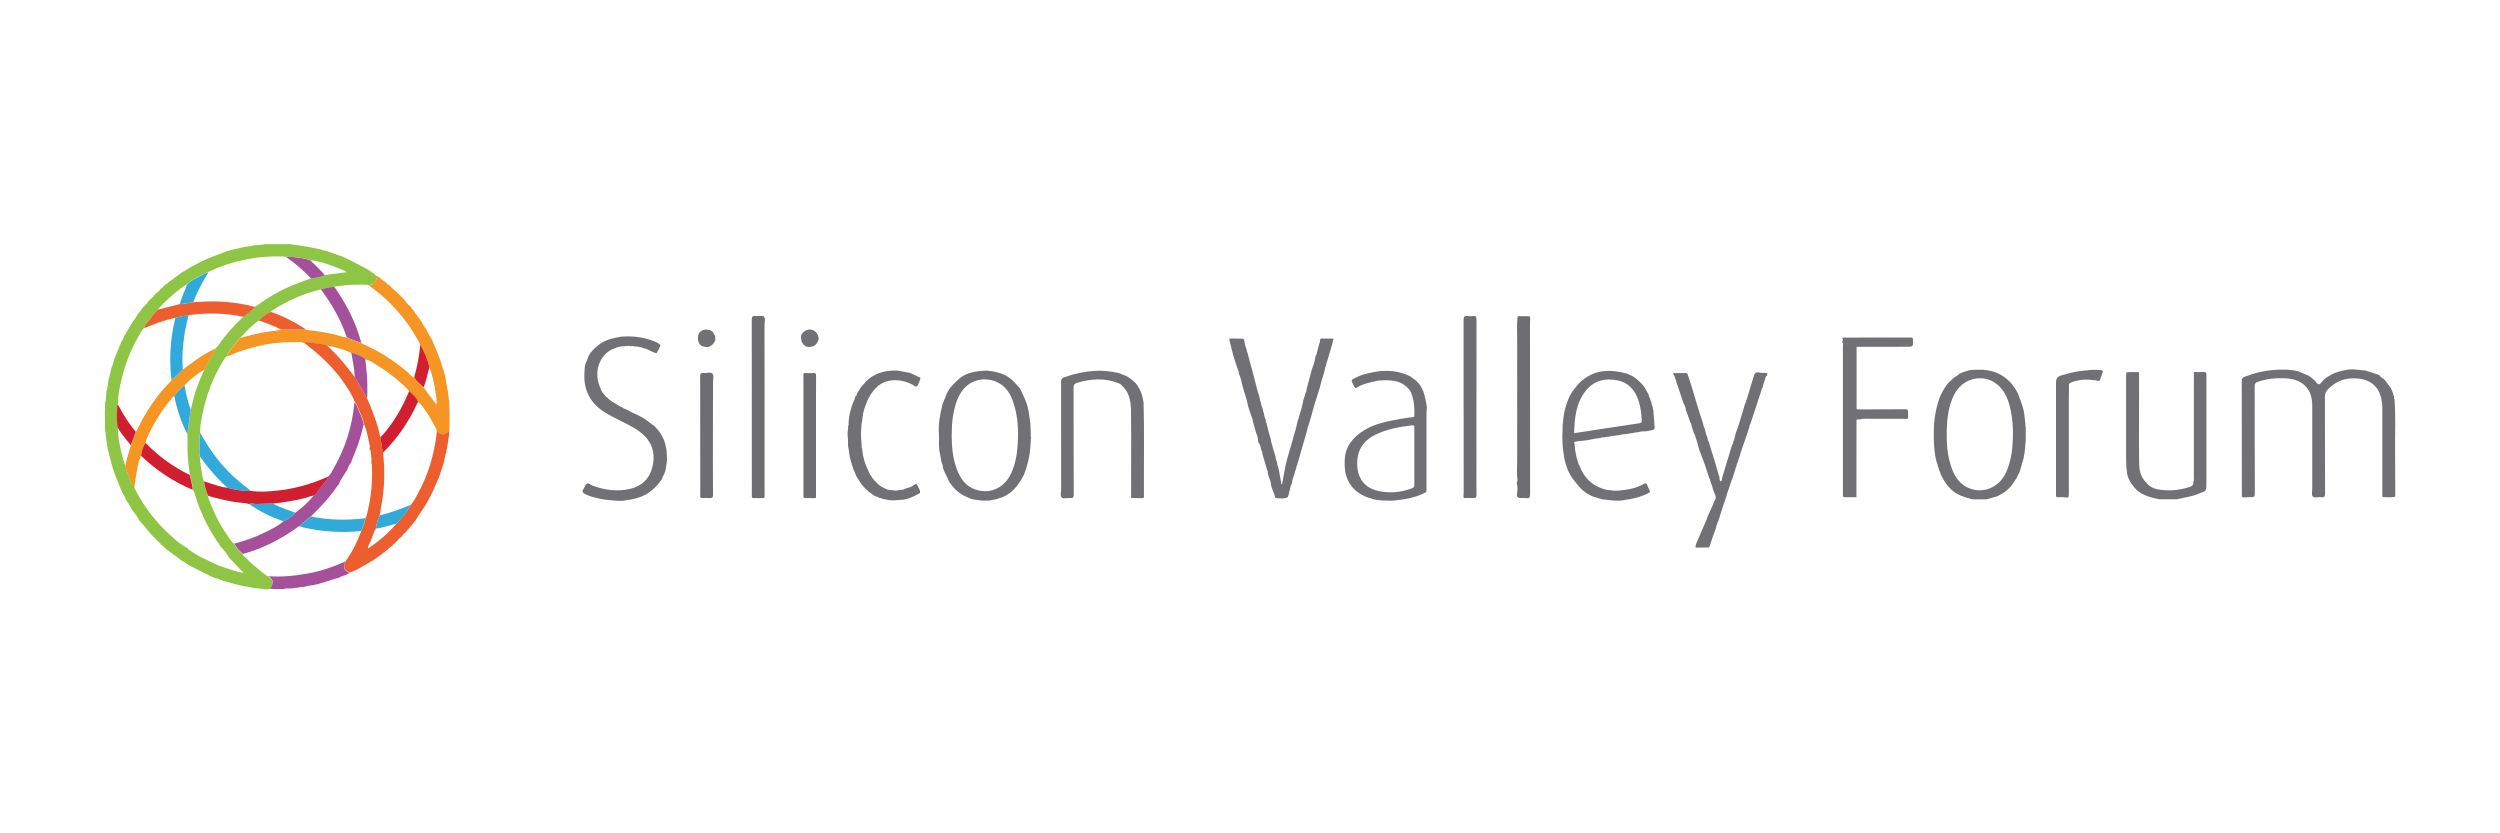 <svg enable-background="new 0 0 300 100" viewBox="0 0 300 100" xmlns="http://www.w3.org/2000/svg"><g fill="#717074"><path d="m232.75 56.54c-.08-.24-.16-.47-.24-.71.01-.09-.01-.17-.07-.23-.39-1.34-.4-2.71-.38-4.09.01-.93.15-1.83.37-2.73.04-.1.1-.2.08-.31.22-.85.61-1.62 1.13-2.33.2-.26.44-.46.68-.67.08-.07.17-.14.25-.21.11-.07.21-.13.32-.2.34-.36.84-.43 1.25-.58.32-.11.77-.11 1.16-.11h.63c1.46.09 2.67.69 3.59 1.82.04.13.12.23.22.32.03.05.07.1.1.15.1.18.21.37.31.55.23.66.51 1.3.67 1.98.14.58.16 1.19.23 1.79-.02.11-.01.21.04.31v1.65c-.03.08-.06.15-.02.23-.05.13-.06.26-.04.39-.02.21-.05.42-.07.63 0 .05-.01.11-.01.16-.04.18-.11.36-.09.55-.02.05-.03.1-.05.16-.15.51-.3 1.02-.44 1.53-.04.09-.08.18-.12.27-.09.11-.16.23-.18.38-.21.32-.42.63-.63.95-.08.1-.16.2-.24.29-.15.14-.3.28-.46.42-.3.28-.68.42-1.02.64-.44.13-.89.26-1.33.38-.58 0-1.15 0-1.73 0-.61-.17-1.21-.34-1.78-.64-.71-.42-1.25-1-1.66-1.71-.03-.12-.08-.23-.17-.31-.07-.16-.15-.32-.22-.48.01-.1-.01-.18-.08-.24zm8.8-4.43c.02-.94-.07-1.88-.25-2.8s-.46-1.8-1.03-2.55c-1.58-2.1-4.66-1.73-5.82.69-.63 1.31-.8 2.72-.84 4.15-.04 1.52.05 3.03.56 4.48.33.94.82 1.79 1.71 2.3 1.78 1.02 3.92.28 4.82-1.64.69-1.48.84-3.04.85-4.63z"/><path d="m257.66 58.04c.41.47 1 .66 1.56.73 1.21.16 2.41.05 3.58-.35.32-.11.45-.31.39-.63.14-.11.07-.27.07-.4 0-3.12 0-6.23 0-9.35 0-1.13.01-2.27.01-3.4.37 0 .73.02 1.1-.01.34-.03.4.11.4.42-.01 4.23-.01 8.47 0 12.7v.27c0 .88 0 .88-.86 1.2-.15.05-.29.11-.43.17-.74.24-1.51.34-2.26.52-.71 0-1.41 0-2.12 0-.92-.17-1.81-.42-2.57-.99-.52-.5-.95-1.04-1.19-1.74-.12-.34-.1-.69-.17-1.03-.01-.42-.04-.83-.04-1.25 0-3.12 0-6.24 0-9.35 0-.15.04-.31-.04-.46.13-.12.06-.26.05-.39.5-.1 1.01-.03 1.52-.04.01.07.02.13.03.2 0 1.93-.01 3.86-.01 5.79 0 1.67-.02 3.34.02 5.01.02.87.23 1.7.92 2.32 0 .02.02.04.04.06z"/><path d="m269.54 59.68c-.13 0-.26 0-.39 0-.18-.05-.13-.2-.13-.33 0-4.56 0-9.12-.01-13.67 0-.27.09-.39.35-.47.35-.1.7-.24 1.04-.37.09.01.17 0 .24-.07.88-.22 1.76-.36 2.67-.41h1.18l.54.06c.13.02.27.03.4.05.05.02.11.03.16.05.05.01.1.02.15.02.44.18.88.37 1.32.55.26.21.52.42.78.62.04.07.07.14.12.2.19.23.35.31.59.01.27-.33.56-.65.97-.81.05-.03.1-.07.15-.1.64-.38 1.36-.53 2.06-.65.49-.08 1.01-.01 1.52.04.16.01.33.06.5.05.05.01.1.02.15.03.53.17 1.05.34 1.58.51.17.29.49.4.71.62.24.32.48.64.71.96.02.1.06.19.13.26.08.25.17.5.25.76 0 .11-.02.22.06.32.16 2.1.05 4.21.07 6.31.02 1.79.01 3.58.02 5.37-.47.15-.95.05-1.43.06-.19 0-.12-.2-.12-.32-.01-.84 0-1.67 0-2.51 0-2.59 0-5.18 0-7.76 0-.39-.03-.78-.11-1.17-.42-2-1.98-2.61-3.78-2.47-1.03.08-1.89.55-2.62 1.27-.27.27-.38.55-.38.93.01 3.86 0 7.71.02 11.57 0 .37-.07.53-.47.47-.34-.05-.81.15-1.01-.09-.17-.2-.06-.65-.06-.99 0-3.27 0-6.53 0-9.8 0-.95-.17-1.85-.91-2.54-.64-.59-1.44-.79-2.27-.84-1.14-.06-2.27.04-3.36.42-.28.1-.37.22-.37.52.01 4.27 0 8.55.02 12.82 0 .38-.07.56-.48.49-.19-.01-.38.03-.56.03z"/><path d="m222.77 59.66c-.46 0-.91 0-1.37 0-.18 0-.27-.06-.25-.25.01-.09 0-.18 0-.27 0-5.87 0-11.75 0-17.62 0-.15.07-.31-.07-.44 0-.05 0-.1 0-.15.1-.08.1-.17 0-.25 0-.21.17-.17.28-.17 2.65 0 5.3 0 7.95-.01.19 0 .24.07.24.25.04.86.05.86-.81.86-1.96 0-3.92.01-5.88.01-.05-.01-.08.02-.07.07v7.14c-.04.18-.02.3.21.3 1.91-.01 3.83-.02 5.74-.02.19.01.22.13.22.29 0 .26.01.51.02.77-.05.1-.16.07-.24.09-1.69 0-3.39-.01-5.08-.01-.24 0-.48.12-.73.08-.12-.02-.16.06-.15.17v.31c0 2.96 0 5.91-.01 8.85z"/><path d="m251.58 44.38c.03.01.05.01.08.02.22.02.51-.03.64.09.15.14-.13.38-.1.59-.1.13-.12.28-.16.42-.04.15-.12.25-.3.21-.3-.15-.63-.06-.94-.14-.77-.07-1.52.04-2.25.31-.24.09-.33.22-.27.46-.01.46-.02.91-.02 1.37v11.49c0 .53-.04.55-.55.48-.24-.04-.5-.02-.74-.01-.19.01-.26-.06-.25-.25.01-.26 0-.52 0-.78 0-4.22 0-8.44 0-12.66 0-.6.16-.81.75-.96.25-.06.49-.14.74-.21.08-.02.16-.04.24-.05.64-.18 1.29-.25 1.94-.32.08.02.17.03.24-.03.1-.01.21-.01.31-.02.22-.01.43-.01.64-.01z"/><path d="m202.02 48.38c-.28-.84-.56-1.68-.85-2.52-.03-.16-.07-.33-.16-.47.01-.23-.22-.37-.22-.62.5 0 .99.01 1.48-.01.2-.01.24.12.28.25.13.39.25.78.38 1.18.05.16.1.32.15.47.4 1.37.8 2.73 1.26 4.07.03.22.09.42.19.62.04.13.08.27.12.4.05.27.13.54.25.79-.01.02 0 .04.01.06.01.15.05.3.14.42.16.51.31 1.02.47 1.53.17.54.34 1.08.49 1.63.08.3.17.6.26.89.02.05.04.1.06.16 0 .19.02.5.15.51.2.02.13-.27.18-.42.3-.94.56-1.9.86-2.83.13-.39.19-.81.39-1.18.06-.04.06-.1.05-.16.03-.1.06-.21.09-.31.06-.04.07-.09.07-.16.09-.55.3-1.05.48-1.57.29-.86.53-1.74.79-2.61.02-.07.06-.14.09-.21.08-.07.06-.16.07-.24.06-.07.08-.15.08-.23.05-.04.07-.1.06-.16.27-.89.53-1.79.81-2.67.08-.25.32-.36.56-.3.33.09.67.05 1 .07v.31c-.22.07-.19.29-.25.44-.13.31-.21.65-.3.97-.12.16-.14.35-.2.54-.03.11-.07.21-.1.32-.03.08-.06.16-.08.24-.15.45-.3.89-.44 1.34-.09.26-.17.52-.26.78-.1.31-.21.63-.31.94-.04.1-.07.2-.11.3-.1.08-.05.19-.08.29-.06.19-.13.37-.19.56v.12c-.09.04-.11.13-.1.22-.33.95-.69 1.9-.96 2.87-.08.07-.07.17-.08.26-.11.22-.2.44-.23.68-.08.13-.12.27-.14.42-.14.42-.28.83-.41 1.25-.07.06-.07.15-.08.23-.08.14-.14.29-.15.46-.08.06-.07.16-.09.24-.16.36-.26.73-.36 1.11-.13.37-.25.73-.38 1.1-.19.6-.38 1.2-.57 1.8-.09.11-.12.25-.14.39-.1.1-.1.23-.11.36-.15.4-.29.81-.44 1.21-.1.32-.22.64-.31.96-.05.2-.15.23-.33.23-.42-.01-.83.01-1.25.01-.05-.01-.11-.02-.16-.03.03-.42.24-.77.4-1.14.27-.66.57-1.32.85-1.98.07-.07.1-.16.11-.25.16-.52.4-1 .63-1.49.04-.08.07-.15.11-.23.07-.16.1-.34.2-.49.14-.21.19-.44.08-.69-.13-.28-.22-.58-.32-.87-.02-.17-.06-.33-.16-.47-.03-.1-.06-.21-.1-.31-.03-.14-.06-.28-.14-.39-.06-.18-.11-.37-.17-.55-.04-.11-.08-.21-.12-.32-.25-.85-.58-1.67-.9-2.49-.09-.23-.13-.49-.19-.73-.15-.48-.28-.97-.5-1.42-.08-.25-.17-.51-.25-.76 0-.15-.05-.29-.14-.41-.17-.49-.34-.99-.53-1.48-.05-.13.01-.28-.1-.39-.05-.14-.09-.3-.19-.44z"/><path d="m151.64 49.49c.01.05.02.1.03.15.04.25.09.5.21.73.01.13-.01.26.09.37.15.66.31 1.32.53 1.96.01.38.19.73.26 1.09.1.34.21.68.31 1.02 0 .09-.04.18.05.24.02.1 0 .22.1.31.03.35.15.68.24 1.02.11.58.21 1.17.32 1.75h.06c.1-.53.2-1.06.3-1.6.17-1.08.51-2.11.82-3.16.16-.54.3-1.08.45-1.63.06-.07.08-.15.07-.23.14-.41.15-.85.33-1.25.07-.06.08-.15.07-.24.16-.56.36-1.12.46-1.7.07-.42.25-.8.34-1.2.1-.11.08-.25.1-.38.22-.82.44-1.65.66-2.47.03-.1.07-.19.11-.28.02-.05.04-.11.06-.16.13-.37.2-.75.27-1.13.15-.17.15-.39.2-.6.08-.28.16-.57.23-.85.04-.1.11-.2.08-.32 0-.21.05-.32.31-.31.44.02.88.01 1.31.01-.04.2-.09.41-.13.61-.2.68-.4 1.36-.6 2.04-.06.12-.12.25-.1.39-.06.07-.08.15-.07.24-.1.11-.07.25-.12.38-.14.65-.4 1.28-.54 1.94-.09.43-.27.85-.39 1.29-.26.75-.47 1.51-.67 2.28-.04.13-.07.26-.11.39-.09.29-.17.57-.26.86-.11.17-.11.37-.16.56-.05.18-.1.36-.15.54-.35 1.21-.7 2.41-1.05 3.62-.07.12-.1.25-.1.38-.07.07-.07.15-.07.24-.11.16-.14.36-.17.54-.14.33-.24.67-.29 1.03-.12.27-.22.56-.25.86-.16.3-.09.8-.36.9-.42.16-.92.1-1.38.02-.02-.04-.03-.09-.05-.13-.09-.54-.44-1.01-.48-1.55-.04-.51-.38-.92-.38-1.42.01-.09-.01-.17-.08-.24-.01-.06-.03-.12-.04-.17-.03-.09-.05-.17-.08-.26-.14-.48-.29-.97-.43-1.45-.01-.19-.05-.38-.16-.55-.06-.29-.1-.57-.29-.82-.15-.19-.04-.46-.13-.67-.02-.08-.05-.16-.07-.24-.23-.56-.35-1.15-.52-1.73.01-.17-.07-.32-.13-.48-.16-.51-.38-1.01-.48-1.53-.14-.73-.42-1.41-.6-2.12-.13-.51-.23-1.04-.44-1.52-.01-.2-.06-.38-.15-.55-.17-.52-.36-1.04-.51-1.56s-.26-1.05-.39-1.57c-.02-.05-.04-.11-.06-.16-.02-.12-.04-.25-.07-.37.08-.01.15-.02.23-.03.49.01.99.01 1.48.02.03.07.06.15.09.22.06.38.15.75.3 1.1 0 .14.04.27.1.39.21.78.42 1.57.63 2.35-.01.06 0 .12.05.16.26.97.46 1.95.79 2.9 0 .2.06.38.14.56 0 .34.23.61.26.93 0 .08 0 .17.07.24z"/><path d="m113.48 47.57c.29-.91.96-1.53 1.65-2.14.64-.56 1.41-.76 2.22-.88.4-.06.8-.06 1.21-.08.07.06.15.06.24.04.62.09 1.23.23 1.8.5.13.08.26.16.39.24.56.35.95.88 1.39 1.34l.01.01c.37.77.77 1.53.96 2.37.11.45.15.92.23 1.38.08.52.1 1.04.11 1.56.03.21-.04.43.04.63-.04.15-.07.31-.03.47-.01.08-.02.16-.03.24-.06 1.3-.33 2.55-.82 3.76-.4.81-.92 1.54-1.63 2.12-.16.1-.31.21-.47.31-.13.07-.27.13-.4.2-.28.09-.57.19-.85.28-.26.05-.53.09-.79.14-.05 0-.1 0-.15.01-.21 0-.42 0-.63 0-.08 0-.16 0-.24-.01-.08-.02-.16-.03-.24-.05-.43-.05-.86-.06-1.24-.29-.05-.02-.11-.04-.16-.06-.95-.4-1.68-1.07-2.2-1.95-.1-.34-.3-.63-.45-.95-.08-.21-.17-.41-.25-.62.02-.2-.06-.38-.13-.56-.03-.1-.05-.21-.08-.31-.05-.29-.1-.58-.15-.86-.21-.77-.06-1.57-.12-2.35-.1-1.18.14-2.32.41-3.46.06-.26.19-.5.29-.74.07-.08.1-.18.11-.29zm.72 4.68c.01 1.3.11 2.67.59 3.97.42 1.14 1.04 2.12 2.27 2.53 1.8.6 3.51-.22 4.32-2.04.48-1.08.67-2.22.74-3.38.11-1.66.04-3.31-.48-4.92-.33-1.03-.84-1.95-1.84-2.48-1.48-.79-3.84-.56-4.86 1.88-.59 1.4-.73 2.87-.74 4.44z"/><path d="m164.28 59.75c-1.37-.46-2.35-1.32-2.76-2.74.01-.06 0-.12-.05-.16-.03-.26-.07-.52-.1-.78 0-.05-.01-.11-.01-.16 0-.18 0-.36 0-.54 0-.05.01-.11.01-.16.06-1.68 1.01-2.77 2.36-3.6 1.3-.8 2.78-1.05 4.25-1.33.23-.04.46-.07.69-.11.16-.02.32-.04.48-.07.16-.02.31-.04.47-.06.06 0 .09-.03.09-.08.05-.91.01-1.81-.33-2.67-.06-.29-.22-.52-.44-.71-.06-.1-.14-.19-.25-.24-.54-.48-1.19-.64-1.89-.69-.44-.04-.89-.03-1.33.02-.18.01-.35.03-.52.11-.12.02-.23.03-.35.05-.05.02-.11.04-.16.06-.56.13-1.11.29-1.59.61-.17.12-.25.06-.33-.08-.04-.08-.08-.16-.11-.23-.02-.03-.03-.07-.05-.1-.26-.5-.22-.49.29-.76.89-.47 1.85-.61 2.81-.78.05-.01.11-.01.16-.02 1.28-.1 2.51.06 3.66.66.06.09.15.13.24.17.08.12.2.17.32.23.15.16.3.31.45.47.62.8.75 1.77.93 2.71.03.17-.04.38-.04.57v9.24c0 .16-.01.31-.02.47-.2.09-.41.19-.61.28-.14.06-.29.12-.43.17-.04.01-.07.03-.11.04-.74.26-1.5.38-2.27.47-.08.01-.16.02-.24.03s-.15.02-.23.03c-.13 0-.26.01-.39.01-.78-.03-1.57.01-2.33-.25-.08-.08-.17-.09-.27-.08zm5.44-4.97c0-1.15-.01-2.3 0-3.45 0-.24-.06-.33-.31-.29-1.5.19-2.99.45-4.37 1.13-1.54.76-2.27 2.01-2.17 3.74.09 1.57.94 2.63 2.46 2.99 1.38.32 2.74.2 4.08-.29.23-.09.32-.2.31-.45-.01-1.13 0-2.26 0-3.38z"/><path d="m188.96 53.33c.01.4.06.8.15 1.18.05.24.07.48.19.69-.01.09 0 .17.07.24 0 .18.09.33.18.48.58 1.54 1.68 2.5 3.29 2.87.12.03.26.02.39.02.05.04.1.05.16.02.15.06.31.05.47.05.11 0 .21-.01.32-.01 1.05-.08 2.09-.24 3.02-.77.29-.17.42-.09.49.17.04.15.13.28.2.42.01.14.17.27.03.43-.21.1-.42.2-.62.29-.23.08-.47.17-.7.25-.69.2-1.4.3-2.11.41-.13 0-.26 0-.39.01-.58-.01-1.15-.08-1.73-.15-.05-.01-.09-.01-.14-.02-.24-.07-.48-.15-.72-.22-.77-.2-1.39-.64-1.94-1.19-.29-.36-.58-.73-.87-1.09-.51-.75-.84-1.59-.99-2.46-.19-1.11-.29-2.25-.2-3.38.01-.09 0-.18 0-.27 0-.1.01-.21.01-.31.08-.58.1-1.18.25-1.75.25-.97.58-1.92 1.25-2.7.09-.06.15-.15.19-.25.15-.15.29-.31.44-.46.03-.03.07-.07.1-.1.03 0 .05-.02.05-.04.13-.1.27-.2.4-.3 1.47-1.03 3.07-1.05 4.74-.63.09.02.18.04.26.06.16.07.32.14.48.21.53.23.92.64 1.33 1.03.05.05.1.11.14.16.08.11.15.21.23.32.16.29.32.58.48.87-.01.15.06.27.14.38.05.16.07.33.18.47-.02.16.04.31.1.46.04.17.08.35.12.52.05.64.1 1.28.15 1.92.02.22.02.38-.27.45-.35.08-.69.16-1.05.15-.21 0-.41.02-.61.1-.08.01-.16.02-.24.02-.42.07-.83.14-1.25.21-.3-.01-.58.05-.87.13-.31.04-.62.08-.94.12-.05.02-.11.03-.16.05-.05 0-.1.01-.15.01-.08.01-.16.02-.24.03-.08.02-.15.03-.23.05-.16-.02-.32 0-.47.07-.54.07-1.08.15-1.62.27-.44.1-.92.05-1.37.18-.29.03-.13.2-.12.33zm-.06-1.35c.86-.13 1.67-.26 2.48-.38 1.78-.27 3.55-.54 5.33-.81.21-.03.32-.11.3-.35-.04-.78-.13-1.56-.37-2.31-.41-1.26-1.17-2.2-2.52-2.48-1.43-.3-2.75-.03-3.74 1.13-1.25 1.5-1.44 3.32-1.48 5.2z"/><path d="m75.36 49.23c.37.23.76.4 1.15.57.26.14.52.28.78.42.42.31.83.61 1.25.92.14.15.28.3.41.45.05.06.09.12.14.18.07.11.15.21.22.32.1.2.21.39.31.59.03.06.06.13.09.19.01.02.01.05.02.07-.01.06.01.12.06.16.07.31.14.62.2.94.02.34.04.68.05 1.02.01.47-.13.92-.18 1.39-.06.16-.12.32-.18.48-.08.16-.19.3-.21.48-.48.77-1.11 1.4-1.89 1.88-.77.44-1.62.64-2.49.75-.06-.02-.12-.01-.16.04-.08 0-.15.01-.23.01-.18 0-.37.01-.55.01-.76-.07-1.52-.1-2.27-.27-.13-.04-.27-.07-.4-.11-.48-.09-.94-.25-1.37-.49-.22-.13-.27-.29-.12-.5.01-.01.02-.02.03-.03.13-.23.22-.56.42-.67s.45.18.69.26c1.45.52 2.94.73 4.46.38 1.35-.31 2.29-1.13 2.66-2.49.38-1.39.2-2.7-.83-3.79-.81-.87-1.88-1.35-2.92-1.87-.71-.36-1.42-.71-2.09-1.15-1.66-1.11-2.4-2.66-2.28-4.64.03-.43 0-.87.21-1.26.06-.16.13-.32.19-.48.08-.24.17-.45.34-.66.76-.94 1.69-1.56 2.89-1.77.13-.02.25-.06.38-.1.11.01.22.01.32-.06 1.15-.08 2.28-.02 3.39.33.45.14.91.27 1.29.57.27.22-.09.38-.06.58-.1.17-.2.34-.3.51-.41-.11-.78-.3-1.16-.5-.1-.05-.22-.06-.33-.09-.38-.15-.77-.23-1.18-.23-.16-.05-.32-.11-.48.02-.03-.14-.14-.08-.23-.08-.05 0-.1.01-.16.01-.05 0-.11.01-.16.01-.05.01-.11.01-.16.02-.39 0-.76.05-1.11.24-.08 0-.16.03-.22.09-.05.01-.1.02-.15.04-1.41.67-2.12 2.5-1.59 4.12.18.48.29.99.7 1.34.07.14.15.25.3.31.37.44.89.67 1.36.96.12.1.25.17.4.21.15.16.35.19.54.25.04.1.14.08.21.12z"/><path d="m136.98 47.21c.04.16.09.32.13.48.04.21.08.41.12.62.1 3.65.02 7.3.04 10.95 0 .57.08.52-.52.52-.34 0-.68-.02-1.01-.03.01-.03 0-.05-.01-.07 0-.24 0-.47 0-.71.01-2.27.01-4.53.01-6.8 0-1.05-.01-2.11-.02-3.16-.07-1.03-.26-2.01-1.09-2.74-.12-.16-.28-.25-.47-.31-1.64-.63-3.28-.52-4.93-.01-.3.09-.4.23-.4.55.01 4.27 0 8.54.02 12.81 0 .38-.1.51-.47.46-.33-.05-.77.14-.98-.07s-.06-.65-.06-.98c0-4.28 0-8.57-.01-12.85 0-.3.07-.49.37-.6 1.15-.4 2.33-.67 3.55-.76.98-.08 1.95.04 2.91.23.29.11.59.22.88.33.47.21.86.54 1.23.9.09.11.18.22.26.34.11.21.22.41.33.62.04.08.08.18.12.28z"/><path d="m101.83 50.81c.02-.9.25-1.75.57-2.58.06-.04.07-.09.06-.16.01-.02.02-.04.02-.06.09-.08.11-.19.13-.3 0-.04 0-.07 0-.11.18-.07.2-.23.24-.39.24-.4.47-.81.81-1.14.08-.04.13-.1.15-.19.37-.39.79-.7 1.27-.93.54-.25 1.1-.41 1.69-.45.13-.01.26-.02.39-.04h.24.23c.45.08.89.16 1.34.24.49.09.9.4 1.36.57.25.1.03.29.03.44-.08.18-.16.36-.24.54-.24.31-.42.01-.59-.08-1.27-.67-2.87-.82-4.11.09-.08.06-.14.15-.21.22-.24.18-.42.41-.57.66-.14.14-.25.31-.31.5-.16.16-.22.37-.29.57-.22.56-.47 1.11-.49 1.72-.07.07-.07.15-.05.24-.19 1.04-.24 2.08-.11 3.13 0 .22-.01.43.08.64.07.92.34 1.78.75 2.6.09.22.17.45.35.61.04.13.12.23.22.32.06.13.15.23.27.31.29.36.66.63 1.09.81.27.16.56.23.87.22.05.01.11.02.16.03.24.05.48.04.71-.03.05-.01.1-.01.15-.02.08-.01.16-.01.23-.02.11-.01.21-.02.29-.11.4-.12.82-.2 1.15-.48.2-.16.34-.12.41.11.08.3.38.53.27.88-.42.25-.87.46-1.33.64-.21.05-.42.1-.63.15-.42.03-.84.06-1.26.09-.24-.02-.47-.05-.71-.07-.16-.03-.3-.11-.47-.08-.17-.09-.35-.15-.54-.18-.09-.07-.19-.14-.32-.13-.15-.1-.34-.14-.46-.29-.08-.06-.17-.11-.25-.17s-.16-.12-.24-.18c-.07-.11-.16-.2-.28-.25-.18-.21-.37-.42-.55-.62-.2-.33-.41-.65-.61-.98-.12-.3-.25-.6-.37-.89 0-.12-.05-.23-.11-.33-.16-.56-.35-1.12-.38-1.71-.02-.11-.03-.21-.05-.32-.13-.47-.02-.97-.1-1.43s.06-.88.05-1.31c.07-.07.07-.18.05-.3z"/></g><path d="m183.62 38.27c-.01.18-.02.36-.02.55 0 6.83 0 13.66.01 20.49 0 .38-.1.52-.47.46-.18-.03-.37 0-.55 0-.49 0-.62-.15-.54-.63.06-.35.08-.69-.02-1.03-.06-.19.11-.37.07-.57-.12-.66-.04-1.33-.04-1.99 0-.59.01-1.2.01-1.79 0-.66 0-1.33-.01-1.99 0-.62.01-1.25.01-1.87 0-.63-.01-1.28-.01-1.91s.01-1.28.01-1.91c0-.62-.01-1.25-.01-1.87 0-.63.01-1.28.01-1.91 0-.59 0-1.2-.01-1.79-.01-.79-.04-1.59.04-2.38.01-.09 0-.19.14-.19.42 0 .84 0 1.25.01.1 0 .11.09.14.16-.01.05-.01.11-.01.16z" fill="#6e6d71"/><path d="m175.62 59.59c.01-.17.02-.34.02-.51 0-6.89 0-13.77-.01-20.66 0-.39.08-.55.49-.49.2.03.42.03.63 0 .36-.06.43.09.43.43-.01 5.57-.01 11.13-.01 16.7 0 1.44-.01 2.88.01 4.31 0 .34-.1.43-.42.4-.36-.03-.73-.01-1.1-.01-.01-.05-.03-.11-.04-.17z" fill="#6e6d71"/><path d="m91.75 48.9v10.3c0 .67.08.56-.55.57-.24 0-.47-.01-.71 0-.2.01-.3-.05-.27-.26.01-.05 0-.1 0-.16 0-6.97 0-13.95-.01-20.92 0-.37.05-.57.48-.5.33.05.77-.14.98.08.22.21.07.64.07.98.01 3.3.01 6.6.01 9.91z" fill="#6e6d71"/><path d="m85.55 52.26c0 2.36-.01 4.73.01 7.09 0 .31-.06.45-.4.42-.3-.03-.6-.01-.9 0-.17 0-.24-.06-.23-.23.01-.06 0-.13 0-.2 0-4.73 0-9.46-.01-14.19 0-.3.07-.42.39-.39.37.04.87-.16 1.09.08.18.21.06.7.06 1.06-.01 2.13-.01 4.25-.01 6.36z" fill="#6e6d71"/><path d="m97.76 59.78c-.37-.01-.73-.02-1.1-.01-.18 0-.27-.05-.25-.24.01-.06 0-.13 0-.2 0-4.72 0-9.45 0-14.17 0-.18-.07-.41.25-.4.29 0 .58.04.86 0 .34-.04.44.1.41.4 0 .65-.01 1.31-.01 1.96v12.62c-.05.02-.1.03-.16.04z" fill="#6e6d71"/><path d="m85.84 40.39v.44c-.16.4-.44.68-.85.81-.98.06-1.21-.45-1.24-1.05-.04-.72.53-1.16 1.24-1.01.08.02.15.03.23.04.05.03.1.06.15.09.06.04.11.09.17.13.09.18.19.37.3.55z" fill="#717074"/><path d="m96.52 39.76c.75-.52 1.69-.05 1.72.94-.09.34-.27.62-.56.82-.48.16-.94.23-1.31-.23-.06-.09-.11-.18-.17-.28-.06-.36-.19-.72.1-1.04.08-.07.15-.14.22-.21z" fill="#717074"/><path d="m23.19 36.25c-.54.1-1.08.21-1.63.24.14-.39.27-.77.41-1.16.14-.4.39-.75.46-1.17 0 0-.01.01-.01.01.06.01.07-.03.07-.08.38-.4.89-.62 1.36-.88.37-.21.72-.47 1.16-.53-.69 1.14-1.34 2.31-1.82 3.57z" fill="#31aadb"/><path d="m37.35 33.44c-.91-.99-1.94-1.83-3.02-2.61.95-.01 1.89.08 2.81.36.05.06.11.1.19.08h-.01c.03.14.16.2.25.29.48.49 1 .94 1.42 1.5-.52.23-1.08.3-1.64.38z" fill="#a4509a"/><path d="m34.8 29.3c.71.1 1.41.2 2.12.32.45.07.89.18 1.34.27.08.01.16.03.24.04.15.09.3.14.47.14.04.01.08.02.13.03.66.23 1.33.46 1.99.69.01.02.03.02.05.01 1.11.56 2.24 1.09 3.31 1.73.09.1.18.2.33.22.11.1.22.21.33.31.1.39.09.73-.27 1.01-.17.13-.4.01-.54.18-.11-.03-.22-.08-.34-.08-1.29-.04-2.58 0-3.85.24-.55.05-1.09.15-1.61.32-2.08.49-4.01 1.35-5.8 2.51-.07.05-.17.08-.17.2-.6.19-1.04.59-1.47 1.03-.84.57-1.53 1.29-2.2 2.05-.25.28-.51.55-.74.85-.34.44-.76.84-.92 1.41-.19.11-.28.3-.39.48-1.29 2.05-2.11 4.29-2.56 6.66-.13.7-.29 1.4-.2 2.13-.15.11-.14.27-.14.42 0 .48-.01.96 0 1.44.01.31-.06.62.09.92.01.25.01.49.05.74.1.75.17 1.5.41 2.22.11.6.24 1.19.51 1.74.03.13.05.26.09.38.54 1.46 1.21 2.86 2.09 4.14.29.42.52.9.96 1.21.22.52.61.88 1.03 1.24.01.15.13.22.22.31.51.52 1.04 1.03 1.62 1.47.42.32.79.73 1.3.91.06.23.35.28.4.55.06.37-.07.65-.31.91-.05.03-.11.05-.16.08-.1 0-.21 0-.31 0-.44-.09-.89-.11-1.33-.15-.05 0-.11-.01-.16-.01-.32-.13-.66-.14-.99-.2-.92-.15-1.79-.48-2.69-.67-.08-.1-.2-.09-.3-.11-.17-.13-.36-.17-.56-.21l-.02-.01s-.02.01-.02.01c-.04-.02-.08-.04-.11-.05l-.03-.02h-.04c-.04-.06-.1-.08-.17-.08l-.02-.02s-.02.01-.02.01c-.04-.02-.08-.04-.12-.06-.02-.01-.05-.02-.07-.02-.86-.44-1.73-.88-2.59-1.32-.04-.03-.09-.06-.13-.08-.23-.18-.46-.35-.73-.46-.04-.03-.08-.06-.12-.09-.28-.23-.55-.48-.89-.64-.03-.02-.05-.04-.08-.06-.11-.13-.23-.26-.4-.31-.04-.09-.11-.15-.21-.16-.04-.03-.07-.05-.11-.08h.01c-.03-.03-.06-.05-.09-.08-.03-.03-.05-.05-.08-.08s-.05-.05-.08-.08c-.03-.02-.05-.04-.08-.07s-.06-.06-.09-.09c-.02-.02-.04-.04-.07-.06 0 0-.02-.01-.02-.01-.02-.07-.07-.07-.13-.07-.03-.03-.06-.07-.08-.1 0-.05-.02-.08-.07-.09-.02-.09-.07-.14-.17-.15-.09-.16-.22-.27-.37-.36-.07-.1-.13-.22-.25-.27-.19-.21-.37-.41-.56-.62-.03-.03-.05-.06-.08-.09-.32-.4-.63-.82-1.01-1.19-.27-.5-.61-.95-.95-1.4-.2-.39-.42-.78-.69-1.14.01-.02 0-.03-.01-.04-.02-.04-.05-.08-.07-.12.01-.02.01-.03-.01-.04-.05-.15-.1-.3-.23-.4-.01-.13-.09-.22-.16-.31.01-.09-.04-.16-.09-.23-.28-.74-.61-1.46-.87-2.21-.31-.9-.51-1.82-.76-2.73-.01-.05-.01-.11-.02-.16.02-.07.02-.14-.05-.2 0-.04-.01-.07-.01-.11-.08-.63-.16-1.25-.24-1.88 0-.05 0-.1-.01-.16-.01-.68-.01-1.36-.02-2.04 0-.05.01-.11.01-.16.02-.02.02-.05 0-.07.01-.24.01-.47.02-.71.1-.41.12-.83.15-1.26 0-.05.01-.1.01-.16.14-.46.2-.93.25-1.4h-.01c.16-.38.21-.79.3-1.19.02-.02.02-.03.01-.05.01-.03.03-.07.04-.1.02-.08.04-.15.05-.23.15-.27.22-.57.28-.87.02-.02.02-.04.02-.06.29-.71.58-1.42.87-2.12.15-.19.26-.4.31-.63.28-.47.56-.95.85-1.42.02-.02.02-.04.02-.06.08-.06.14-.14.15-.25.26-.28.46-.6.64-.93h-.01c.03-.03.05-.06.08-.09.02-.03.05-.06.07-.09.14-.1.23-.24.3-.39.02-.01.03-.03.02-.05.03-.03.05-.07.08-.1.03-.03.05-.06.08-.08.03-.03.05-.05.08-.08.1-.04.14-.13.17-.23.15-.04.22-.15.26-.28 0 0 .01-.01.01-.01.08-.02.13-.08.14-.16 0 0 0 0-.01 0l.08-.08c.08-.03.12-.09.15-.17.27-.15.42-.42.62-.64.23-.19.5-.34.64-.62.16-.07.29-.17.37-.33.06-.05.11-.1.17-.15.05.01.08-.02.1-.07v.01c.09-.03.18-.08.22-.17.03-.03.06-.05.09-.08v.01c.53-.39 1.07-.78 1.6-1.17.02.01.03 0 .04-.02.03-.02.06-.05.09-.07v.01c.15-.05.29-.12.39-.24.11-.04.22-.07.29-.17 0 0 .01-.01.01-.01.95-.52 1.9-1.03 2.92-1.41.61-.23 1.22-.45 1.83-.68.07-.01.14-.03.2-.04.03-.01.06-.03.09-.04v.01c.57-.13 1.15-.27 1.72-.4.05 0 .1-.01.15-.01.26-.04.53-.04.79-.15.11-.01.21-.01.32-.02.37-.05.75-.03 1.11-.13.97 0 1.98 0 2.99 0zm2.53 1.96c-.03-.11-.12-.07-.19-.08-.92-.28-1.86-.37-2.81-.36-.13-.02-.26-.04-.39-.04-1.56-.06-3.09.07-4.62.39-1.49.31-2.91.78-4.28 1.45-.02.01-.03.03-.04.04-.44.06-.79.33-1.16.53-.47.26-.98.48-1.36.88-.02.03-.05.05-.07.08l.01-.01c-.16.02-.28.13-.4.22-1.12.81-2.15 1.73-3.07 2.76-.43.43-.81.91-1.16 1.4-.18.25-.48.46-.45.83-.16.11-.28.26-.38.43-1.03 1.67-1.8 3.46-2.28 5.37-.28 1.11-.54 2.22-.51 3.38-.04.07-.1.13-.1.2 0 .85-.1 1.71.06 2.56.07 1.58.39 3.1.9 4.59.17.81.58 1.52.88 2.28.04.11.12.2.22.26.02.17.09.32.17.47 1.07 2.05 2.48 3.85 4.2 5.39.62.56 1.24 1.15 2.03 1.5.02.05.02.12.06.14.74.48 1.47.98 2.31 1.3.94.55 1.97.88 3 1.2.44.14.89.27 1.33.32-.59-.62-1.18-1.24-1.77-1.86-.26-.5-.63-.92-1.02-1.32-.02-.05-.03-.1-.06-.14-1.17-1.63-2.07-3.4-2.74-5.29-.16-.46-.24-.96-.5-1.39-.01-.62-.22-1.2-.36-1.79-.13-1.01-.28-2.01-.28-3.03 0-.63 0-1.25-.01-1.88.13-.98.27-1.97.4-2.95.03-.07.07-.14.08-.22.33-1.58.86-3.09 1.56-4.55.23-.42.47-.83.67-1.26.2-.44.59-.78.67-1.28.09-.11.22-.17.3-.29.87-1.29 1.92-2.44 3.05-3.51.46-.4.99-.73 1.41-1.19.1-.06.2-.12.29-.19 1.36-.98 2.8-1.81 4.35-2.43.69-.28 1.38-.52 2.08-.78.56-.08 1.11-.15 1.63-.39.85-.11 1.71-.22 2.64-.34-.18-.1-.29-.18-.4-.22-.82-.34-1.64-.68-2.49-.92-.47-.09-.92-.28-1.4-.26z" fill="#8fc544"/><path d="m44.29 34.25c.14-.17.37-.04.54-.18.36-.28.37-.62.27-1.01.15.08.3.17.45.25v-.01c.03.03.06.05.09.08.15.17.34.3.54.41.02.02.05.04.07.06.15.17.31.32.52.42 0 0 .01.01.01.01.31.37.7.66 1.05.98.06.05.11.1.17.15.02.03.05.05.07.08.02.03.05.06.07.08l.08.08c.05.05.1.1.15.16.3.36.57.73.94 1.03.04.14.12.25.24.32.02.02.04.05.06.07.23.39.51.76.8 1.11.01.06.03.11.09.14.02.03.05.06.07.1 0 .06.02.12.08.14.14.25.25.52.46.72.14.36.33.7.56 1.01 0 .07.01.12.07.16.03.03.05.06.08.09h-.01c.26.62.52 1.25.78 1.87.33.79.52 1.63.81 2.43.01.05.02.1.02.15.11.65.24 1.3.34 1.96.22 1.44.22 2.88.18 4.33 0 .1-.05.2-.07.3-.31.4-.68.49-1.11.31-.14-.06-.13-.3-.34-.23-.02-.18-.04-.36-.14-.52-.37-.62-.69-1.26-1.1-1.84-.3-.43-.56-.91-1-1.23-.24-.52-.65-.89-1.07-1.25-.07-.09-.12-.2-.2-.28-1.06-1.05-2.22-1.99-3.49-2.76-.5-.31-.98-.69-1.58-.81-.02-.02-.04-.04-.05-.06-.49-.36-1.05-.57-1.64-.71-.92-.45-1.89-.71-2.89-.88-.57-.21-1.18-.23-1.78-.31-.34-.05-.68-.17-1.02-.02-.13-.03-.25-.09-.38-.09-1.33-.03-2.66.01-3.98.24-1.69.3-3.32.81-4.89 1.5.16-.56.58-.96.92-1.41.23-.3.49-.57.74-.85.51-.13 1.03-.26 1.54-.4 1.08-.29 2.2-.39 3.3-.55.69 0 1.37.01 2.06 0 .31-.01.62.07.92-.05.11.03.22.07.34.08 1.1.11 2.19.29 3.26.55.44.11.86.29 1.32.32.55.31 1.16.47 1.75.67.02.02.03.05.05.06 2.02.86 3.85 2.03 5.52 3.46.25.21.42.55.79.6.23.55.73.85 1.13 1.25.51.68 1.02 1.36 1.53 2.04.04-.26.03-.49 0-.71-.17-1.28-.37-2.54-.84-3.75-.23-.95-.61-1.84-1.1-2.68-.03-.07-.04-.15-.08-.22-.8-1.52-1.77-2.91-2.93-4.17-.95-1.07-2.02-1.96-3.14-2.79z" fill="#f49524"/><path d="m36.46 41.12c.34-.15.68-.03 1.02.02.6.08 1.2.1 1.78.31.2.2.4.41.6.61 1.02.97 1.87 2.08 2.71 3.19.5.85.99 1.71 1.49 2.56.66 1.52 1.25 3.06 1.59 4.68.11.61.21 1.23.32 1.84.2 1.88.2 3.77-.09 5.64-.1.63-.21 1.25-.32 1.88-.23.51-.37 1.04-.46 1.58-.28.5-.42 1.04-.64 1.56-.12.28-.34.52-.3.85-.02 0-.03 0-.05 0 0 0 .01.01.01.01.01 0 .02-.01.03-.01 1.26-.85 2.42-1.82 3.41-2.99.67-.7 1.28-1.43 1.74-2.29.39-.4.61-.9.87-1.38 1.26-2.31 1.98-4.78 2.25-7.39.21-.07.2.17.34.23.43.18.79.1 1.11-.31.01.1.01.21.02.31 0 .08-.01.16-.01.23-.08.55-.16 1.09-.25 1.64-.06.04-.06.1-.05.16-.01.08-.02.16-.03.24-.08.15-.11.31-.12.47-.05.19-.13.38-.12.58-.2.62-.4 1.23-.6 1.85-.02.02-.03.04-.02.06-.43 1-.86 2.01-1.4 2.96-.41.74-.93 1.41-1.36 2.14h.01c-.02.03-.05.06-.07.09-.02.03-.05.06-.07.08-.23.29-.47.57-.7.86-.15.14-.29.29-.39.47-.23.17-.41.38-.57.61l.02.01s-.02-.02-.02-.02c-.2.13-.37.3-.51.5-.08.03-.14.09-.17.17-.04 0-.06.02-.06.06-.03.03-.06.05-.08.08-.08.03-.15.07-.17.15-.03.03-.05.05-.08.08-.21.13-.41.27-.55.48-.03.02-.05.03-.08.05-.1.03-.18.09-.22.18-.03.02-.06.05-.09.07-.1.02-.18.07-.23.17-.33.23-.66.47-.99.7-.04.03-.07.06-.11.09-.11.06-.23.12-.34.18-.8.47-1.58 1-2.48 1.29-.72-.31-.84-.64-.5-1.37.82-1.12 1.41-2.36 1.89-3.65.2-.5.44-.98.48-1.53.11-.09.12-.22.16-.35.49-1.87.71-3.78.63-5.71-.01-.16.04-.34-.08-.49 0-.24.05-.5-.01-.73-.08-.33.07-.72-.23-1.01.04-.08.08-.16.07-.26-.18-.92-.34-1.84-.7-2.71-.12-.54-.31-1.06-.56-1.55-.18-.35-.24-.77-.53-1.06-.44-1.14-1.15-2.12-1.87-3.1-1.22-1.54-2.68-2.87-4.27-4.06z" fill="#ed5e2f"/><path d="m41.46 67.37c-.34.73-.23 1.06.5 1.37-.14.08-.27.15-.41.23-.03 0-.05 0-.07.02-.03.02-.06.04-.09.05v-.01c-.26.07-.51.16-.74.31l-.02-.01s-.02.01-.02.01c-.86.26-1.73.53-2.59.79-.11-.01-.22 0-.31.08-.43.02-.84.12-1.26.22-.05.01-.1.01-.15.02-.16-.01-.32-.02-.47.07-.11.01-.21.01-.32.02-.07-.01-.14-.01-.19.05-.2.01-.39.02-.59.03-.21 0-.43-.05-.63.05-.05 0-.1.01-.15.01-.31 0-.63 0-.94 0-.2-.01-.41-.01-.61-.02 0-.02 0-.03-.01-.05.23-.26.37-.54.31-.91-.04-.26-.33-.32-.4-.55 1.53.1 3.05-.04 4.56-.32 1.6-.27 3.12-.8 4.6-1.46z" fill="#a4509a"/><path d="m35.96 63.16c-.16-.02-.26.11-.37.19-1.97 1.4-4.09 2.48-6.43 3.12-.41-.35-.81-.72-1.03-1.24 1.24-.32 2.44-.74 3.59-1.31.8-.39 1.62-.78 2.31-1.37.56-.23 1.01-.61 1.43-1.03.82-.59 1.55-1.29 2.2-2.06.13-.08.24-.18.34-.31.33-.46.69-.91 1.03-1.36.14-.18.37-.32.33-.6.35-.29.53-.71.74-1.09 1.34-2.38 2.16-4.92 2.41-7.64 0-.05.03-.1.05-.14.3.29.36.7.53 1.06.25.49.44 1.01.56 1.55-.22.84-.42 1.68-.72 2.5-.27.71-.55 1.42-.83 2.13l.01-.01c-.03.03-.06.05-.08.08-.22.25-.26.58-.43.86-.33.56-.76 1.07-.98 1.7-.06.05-.12.1-.16.16-.9 1.34-1.99 2.5-3.15 3.61-.25.2-.51.39-.75.61-.2.21-.48.31-.6.59z" fill="#a4509a"/><path d="m16.93 54.69c-.33.63-.41 1.33-.54 2-.12.58-.18 1.17-.26 1.76-.1-.07-.18-.15-.22-.26-.29-.76-.71-1.47-.88-2.28.18-.84.42-1.66.68-2.48.2-.54.4-1.07.6-1.61.44-.77.79-1.58 1.26-2.33.81-1.31 1.72-2.54 2.82-3.63.08-.08.17-.17.19-.29.53-.33.93-.8 1.37-1.23.49-.36.97-.73 1.47-1.08.78-.54 1.57-1.07 2.45-1.44-.08.5-.47.84-.67 1.28-.2.43-.45.84-.67 1.26-.9.48-1.66 1.14-2.37 1.86-.48.36-.9.78-1.24 1.28-.09.08-.18.15-.26.23-.92 1.1-1.73 2.27-2.39 3.54-.31.6-.65 1.18-.8 1.85-.3.5-.5 1.01-.54 1.57z" fill="#f49524"/><path d="m29.91 60.49c-.55-.18-1.13-.15-1.7-.24-1.09-.18-2.17-.43-3.23-.75-.27-.55-.4-1.14-.51-1.74.33.11.66.22.99.32.6.18 1.2.4 1.84.45.91.24 1.83.4 2.77.37 1.04.17 2.08.08 3.11-.02 2.16-.2 4.21-.81 6.18-1.68.04.28-.18.42-.33.6-.35.45-.7.9-1.03 1.36-.09.13-.2.23-.34.31-.32.02-.6.16-.9.25-1.31.37-2.65.55-4 .72-.68.01-1.37.01-2.05.04-.26.01-.53-.12-.8.01z" fill="#d21f2f"/><path d="m29.21 38.02c-2.08-.45-4.18-.49-6.29-.24-.1.01-.2.06-.3.09-.54.01-1.07.13-1.59.28-1.29.24-2.5.73-3.7 1.23-.03-.37.27-.58.45-.83.35-.49.72-.98 1.16-1.4.87-.22 1.74-.43 2.61-.65.55-.03 1.09-.14 1.63-.24 1.1-.06 2.21-.13 3.32-.07 1.4.08 2.77.28 4.13.65-.42.45-.95.78-1.42 1.18z" fill="#ed5e2f"/><path d="m30.07 58.91c-.94.03-1.86-.13-2.77-.37-1.24-1.11-2.32-2.37-3.28-3.73-.15-.29-.09-.61-.09-.92-.01-.48 0-.96 0-1.44 0-.15-.02-.32.14-.42.61 1.06 1.25 2.1 2.02 3.06 1.06 1.33 2.27 2.5 3.64 3.51.12.09.22.21.34.31z" fill="#31aadb"/><path d="m17.46 53.14c1.54 1.59 3.31 2.88 5.3 3.85.13.59.35 1.17.36 1.79-2.32-.97-4.38-2.35-6.19-4.09.04-.56.24-1.07.53-1.55z" fill="#d21f2f"/><path d="m41.61 40.46c-.72-2.09-1.78-3.98-3.11-5.73.52-.17 1.06-.27 1.61-.32 1.46 2.06 2.59 4.28 3.25 6.73-.6-.21-1.21-.37-1.75-.68z" fill="#a4509a"/><path d="m22.48 52.09c-.75-1.45-1.25-2.98-1.57-4.57.34-.5.77-.91 1.24-1.28.16.99.37 1.96.73 2.9-.14.98-.27 1.96-.4 2.95z" fill="#31aadb"/><path d="m32.53 37.43c1.47.52 2.86 1.22 4.16 2.08-.3.12-.61.04-.92.05-.69.01-1.37 0-2.06 0-.12-.07-.24-.15-.37-.21-.74-.35-1.51-.61-2.28-.89.42-.44.87-.84 1.47-1.03z" fill="#ed5e2f"/><path d="m16.3 51.82c-.2.54-.4 1.07-.6 1.61-.54-.69-1.15-1.34-1.58-2.12-.16-.85-.06-1.71-.06-2.56 0-.07.07-.14.1-.2.6 1.17 1.3 2.27 2.14 3.27z" fill="#d21f2f"/><path d="m45.64 52.49c1.11-1.17 1.99-2.51 2.72-3.95.27-.52.49-1.06.74-1.6.42.36.84.73 1.07 1.25-1.04 2.3-2.42 4.36-4.22 6.14-.09-.61-.2-1.23-.31-1.84z" fill="#d21f2f"/><path d="m43.83 43.1c.17 1.33.3 2.66.25 4.01-.01.23-.02.47-.02.7-.5-.85-.99-1.71-1.49-2.56-.04-.99-.23-1.96-.42-2.92.59.14 1.14.36 1.64.71.01.02.03.04.04.06z" fill="#a4509a"/><path d="m49.71 45.24c.36-1.26.6-2.55.72-3.86.49.84.88 1.73 1.1 2.68-.22.81-.39 1.64-.69 2.43-.4-.4-.9-.7-1.13-1.25z" fill="#d21f2f"/><path d="m37.31 61.97c2.16.46 4.33.48 6.51.22-.04.55-.27 1.03-.48 1.53-2.32.24-4.63.1-6.9-.41-.16-.04-.32-.1-.48-.15.12-.28.41-.39.61-.58.23-.21.49-.4.74-.61z" fill="#31aadb"/><path d="m45.56 61.85c1.29-.3 2.52-.78 3.74-1.28-.46.86-1.07 1.59-1.74 2.29-.13.03-.25.05-.38.08-.69.19-1.37.41-2.09.5.1-.55.24-1.08.47-1.59z" fill="#31aadb"/><path d="m21.04 38.14c.52-.15 1.05-.27 1.59-.28-.45 1.64-.69 3.3-.74 5-.01.49.03.99.05 1.48-.44.43-.85.9-1.37 1.23-.29-2.5-.13-4.98.47-7.43z" fill="#31aadb"/><path d="m29.91 60.49c.27-.13.53 0 .8-.01.68-.02 1.37-.03 2.05-.04.86.46 1.79.75 2.7 1.09-.43.41-.87.8-1.43 1.03-1.47-.5-2.85-1.16-4.12-2.07z" fill="#31aadb"/></svg>